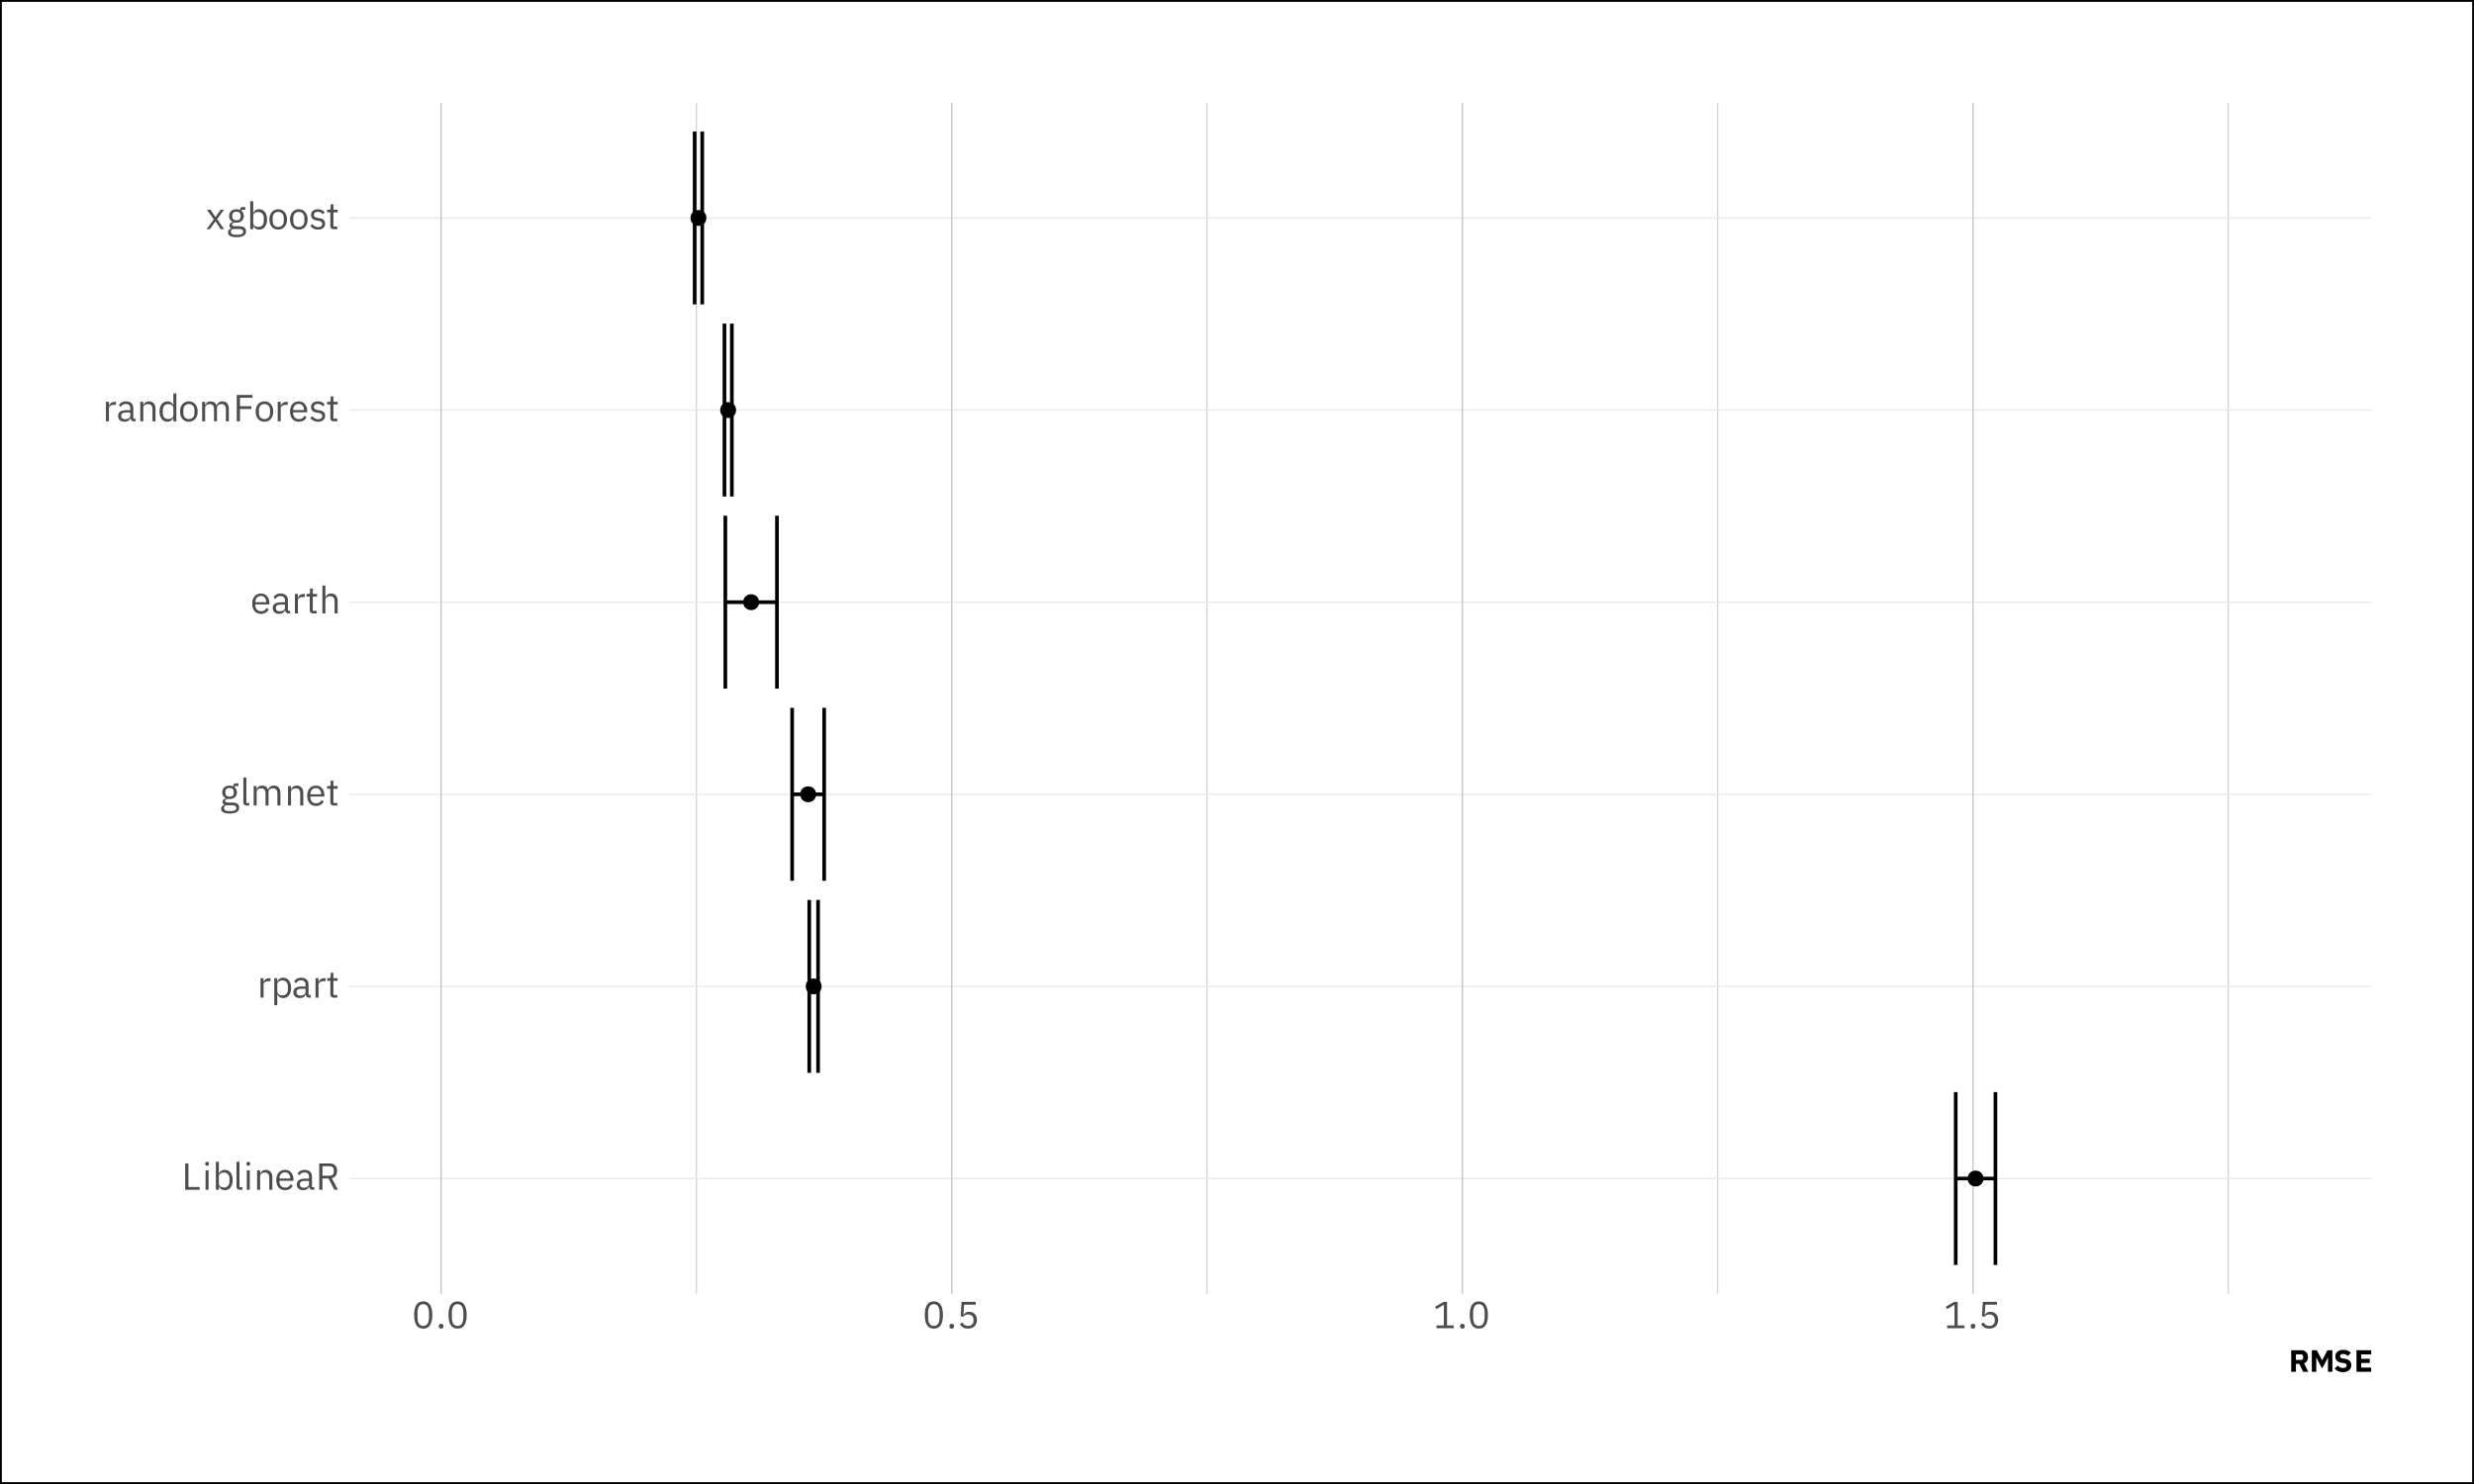 <?xml version="1.0" encoding="UTF-8"?>
<svg xmlns="http://www.w3.org/2000/svg" xmlns:xlink="http://www.w3.org/1999/xlink" width="720" height="432" viewBox="0 0 720 432">
<defs>
<g>
<g id="glyph-0-0">
<path d="M 0.578 2.422 L 0.578 -7.703 L 1.906 -7.703 L 1.906 2.422 Z M 0.578 2.422 "/>
</g>
<g id="glyph-0-1">
<path d="M 5.219 0 L 1.016 0 L 1.016 -7.672 L 1.953 -7.672 L 1.953 -0.812 L 5.219 -0.812 Z M 5.219 0 "/>
</g>
<g id="glyph-0-2">
<path d="M 1.906 -7.5 C 1.906 -7.164 1.727 -7 1.375 -7 C 1.02 -7 0.844 -7.164 0.844 -7.5 L 0.844 -7.641 C 0.844 -7.973 1.02 -8.141 1.375 -8.141 C 1.727 -8.141 1.906 -7.973 1.906 -7.641 Z M 0.938 0 L 0.938 -5.672 L 1.812 -5.672 L 1.812 0 Z M 0.938 0 "/>
</g>
<g id="glyph-0-3">
<path d="M 0.938 0 L 0.938 -8.141 L 1.812 -8.141 L 1.812 -4.75 L 1.859 -4.75 C 2.148 -5.457 2.703 -5.812 3.516 -5.812 C 4.234 -5.812 4.797 -5.539 5.203 -5 C 5.617 -4.469 5.828 -3.742 5.828 -2.828 C 5.828 -1.922 5.617 -1.203 5.203 -0.672 C 4.797 -0.141 4.234 0.125 3.516 0.125 C 2.754 0.125 2.203 -0.223 1.859 -0.922 L 1.812 -0.922 L 1.812 0 Z M 3.281 -0.656 C 3.77 -0.656 4.16 -0.805 4.453 -1.109 C 4.742 -1.422 4.891 -1.836 4.891 -2.359 L 4.891 -3.328 C 4.891 -3.836 4.742 -4.242 4.453 -4.547 C 4.16 -4.859 3.77 -5.016 3.281 -5.016 C 2.875 -5.016 2.523 -4.91 2.234 -4.703 C 1.953 -4.492 1.812 -4.234 1.812 -3.922 L 1.812 -1.812 C 1.812 -1.457 1.953 -1.176 2.234 -0.969 C 2.516 -0.758 2.863 -0.656 3.281 -0.656 Z M 3.281 -0.656 "/>
</g>
<g id="glyph-0-4">
<path d="M 2.656 0 L 1.875 0 C 1.582 0 1.352 -0.082 1.188 -0.25 C 1.02 -0.414 0.938 -0.633 0.938 -0.906 L 0.938 -8.141 L 1.812 -8.141 L 1.812 -0.766 L 2.656 -0.766 Z M 2.656 0 "/>
</g>
<g id="glyph-0-5">
<path d="M 1.812 0 L 0.938 0 L 0.938 -5.672 L 1.812 -5.672 L 1.812 -4.75 L 1.859 -4.75 C 2.16 -5.457 2.695 -5.812 3.469 -5.812 C 4.051 -5.812 4.516 -5.617 4.859 -5.234 C 5.203 -4.848 5.375 -4.316 5.375 -3.641 L 5.375 0 L 4.484 0 L 4.484 -3.484 C 4.484 -4.504 4.055 -5.016 3.203 -5.016 C 2.816 -5.016 2.488 -4.922 2.219 -4.734 C 1.945 -4.547 1.812 -4.281 1.812 -3.938 Z M 1.812 0 "/>
</g>
<g id="glyph-0-6">
<path d="M 3.062 0.125 C 2.289 0.125 1.672 -0.141 1.203 -0.672 C 0.742 -1.211 0.516 -1.93 0.516 -2.828 C 0.516 -3.734 0.742 -4.457 1.203 -5 C 1.672 -5.539 2.289 -5.812 3.062 -5.812 C 3.812 -5.812 4.406 -5.551 4.844 -5.031 C 5.289 -4.508 5.516 -3.844 5.516 -3.031 L 5.516 -2.625 L 1.438 -2.625 L 1.438 -2.359 C 1.438 -1.859 1.586 -1.445 1.891 -1.125 C 2.203 -0.801 2.613 -0.641 3.125 -0.641 C 3.852 -0.641 4.375 -0.961 4.688 -1.609 L 5.312 -1.172 C 5.125 -0.773 4.832 -0.457 4.438 -0.219 C 4.039 0.008 3.582 0.125 3.062 0.125 Z M 3.062 -5.078 C 2.594 -5.078 2.203 -4.914 1.891 -4.594 C 1.586 -4.27 1.438 -3.859 1.438 -3.359 L 1.438 -3.281 L 4.578 -3.281 L 4.578 -3.406 C 4.578 -3.895 4.438 -4.297 4.156 -4.609 C 3.883 -4.922 3.52 -5.078 3.062 -5.078 Z M 3.062 -5.078 "/>
</g>
<g id="glyph-0-7">
<path d="M 5.562 0 L 5.062 0 C 4.488 0 4.16 -0.305 4.078 -0.922 L 4.031 -0.922 C 3.781 -0.223 3.234 0.125 2.391 0.125 C 1.797 0.125 1.328 -0.023 0.984 -0.328 C 0.648 -0.641 0.484 -1.055 0.484 -1.578 C 0.484 -2.691 1.289 -3.25 2.906 -3.25 L 4.031 -3.25 L 4.031 -3.812 C 4.031 -4.633 3.582 -5.047 2.688 -5.047 C 2.062 -5.047 1.582 -4.766 1.25 -4.203 L 0.719 -4.703 C 0.883 -5.023 1.141 -5.289 1.484 -5.5 C 1.828 -5.707 2.242 -5.812 2.734 -5.812 C 3.41 -5.812 3.941 -5.641 4.328 -5.297 C 4.711 -4.961 4.906 -4.492 4.906 -3.891 L 4.906 -0.766 L 5.562 -0.766 Z M 2.531 -0.609 C 2.957 -0.609 3.312 -0.707 3.594 -0.906 C 3.883 -1.102 4.031 -1.352 4.031 -1.656 L 4.031 -2.578 L 2.859 -2.578 C 1.891 -2.578 1.406 -2.297 1.406 -1.734 L 1.406 -1.5 C 1.406 -1.219 1.504 -1 1.703 -0.844 C 1.91 -0.688 2.188 -0.609 2.531 -0.609 Z M 2.531 -0.609 "/>
</g>
<g id="glyph-0-8">
<path d="M 1.953 -3.297 L 1.953 0 L 1.016 0 L 1.016 -7.672 L 4.078 -7.672 C 4.754 -7.672 5.281 -7.484 5.656 -7.109 C 6.031 -6.734 6.219 -6.195 6.219 -5.5 C 6.219 -4.938 6.086 -4.473 5.828 -4.109 C 5.566 -3.742 5.188 -3.504 4.688 -3.391 L 6.453 0 L 5.406 0 L 3.734 -3.297 Z M 1.953 -4.094 L 4.078 -4.094 C 4.441 -4.094 4.723 -4.188 4.922 -4.375 C 5.129 -4.562 5.234 -4.832 5.234 -5.188 L 5.234 -5.766 C 5.234 -6.117 5.129 -6.391 4.922 -6.578 C 4.723 -6.766 4.441 -6.859 4.078 -6.859 L 1.953 -6.859 Z M 1.953 -4.094 "/>
</g>
<g id="glyph-0-9">
<path d="M 1.812 0 L 0.938 0 L 0.938 -5.672 L 1.812 -5.672 L 1.812 -4.625 L 1.875 -4.625 C 1.977 -4.926 2.164 -5.176 2.438 -5.375 C 2.719 -5.57 3.078 -5.672 3.516 -5.672 L 3.844 -5.672 L 3.844 -4.797 L 3.328 -4.797 C 2.867 -4.797 2.5 -4.707 2.219 -4.531 C 1.945 -4.352 1.812 -4.125 1.812 -3.844 Z M 1.812 0 "/>
</g>
<g id="glyph-0-10">
<path d="M 0.938 2.203 L 0.938 -5.672 L 1.812 -5.672 L 1.812 -4.75 L 1.859 -4.75 C 2.148 -5.457 2.703 -5.812 3.516 -5.812 C 4.234 -5.812 4.797 -5.539 5.203 -5 C 5.617 -4.469 5.828 -3.742 5.828 -2.828 C 5.828 -1.922 5.617 -1.203 5.203 -0.672 C 4.797 -0.141 4.234 0.125 3.516 0.125 C 2.754 0.125 2.203 -0.223 1.859 -0.922 L 1.812 -0.922 L 1.812 2.203 Z M 3.281 -0.656 C 3.77 -0.656 4.16 -0.805 4.453 -1.109 C 4.742 -1.422 4.891 -1.836 4.891 -2.359 L 4.891 -3.328 C 4.891 -3.836 4.742 -4.242 4.453 -4.547 C 4.16 -4.859 3.77 -5.016 3.281 -5.016 C 2.875 -5.016 2.523 -4.91 2.234 -4.703 C 1.953 -4.492 1.812 -4.234 1.812 -3.922 L 1.812 -1.812 C 1.812 -1.457 1.953 -1.176 2.234 -0.969 C 2.516 -0.758 2.863 -0.656 3.281 -0.656 Z M 3.281 -0.656 "/>
</g>
<g id="glyph-0-11">
<path d="M 3.281 0 L 2.188 0 C 1.895 0 1.664 -0.082 1.5 -0.25 C 1.332 -0.426 1.25 -0.656 1.25 -0.938 L 1.25 -4.906 L 0.312 -4.906 L 0.312 -5.672 L 0.844 -5.672 C 1.031 -5.672 1.16 -5.707 1.234 -5.781 C 1.305 -5.863 1.344 -6 1.344 -6.188 L 1.344 -7.25 L 2.141 -7.25 L 2.141 -5.672 L 3.375 -5.672 L 3.375 -4.906 L 2.141 -4.906 L 2.141 -0.766 L 3.281 -0.766 Z M 3.281 0 "/>
</g>
<g id="glyph-0-12">
<path d="M 5.719 0.625 C 5.719 1.758 4.801 2.328 2.969 2.328 C 1.301 2.328 0.469 1.863 0.469 0.938 C 0.469 0.375 0.77 0.004 1.375 -0.172 L 1.375 -0.281 C 1.039 -0.445 0.875 -0.711 0.875 -1.078 C 0.875 -1.578 1.195 -1.906 1.844 -2.062 L 1.844 -2.109 C 1.508 -2.273 1.25 -2.504 1.062 -2.797 C 0.875 -3.098 0.781 -3.445 0.781 -3.844 C 0.781 -4.426 0.973 -4.898 1.359 -5.266 C 1.754 -5.629 2.273 -5.812 2.922 -5.812 C 3.316 -5.812 3.676 -5.738 4 -5.594 L 4 -5.688 C 4 -6.195 4.219 -6.453 4.656 -6.453 L 5.5 -6.453 L 5.5 -5.672 L 4.422 -5.672 L 4.422 -5.312 C 4.859 -4.938 5.078 -4.445 5.078 -3.844 C 5.078 -3.27 4.879 -2.801 4.484 -2.438 C 4.086 -2.07 3.566 -1.891 2.922 -1.891 C 2.742 -1.891 2.562 -1.91 2.375 -1.953 C 1.875 -1.816 1.625 -1.602 1.625 -1.312 C 1.625 -1.02 1.914 -0.875 2.5 -0.875 L 3.703 -0.875 C 5.047 -0.875 5.719 -0.375 5.719 0.625 Z M 4.891 0.688 C 4.891 0.188 4.5 -0.062 3.719 -0.062 L 1.828 -0.062 C 1.473 0.102 1.297 0.363 1.297 0.719 C 1.297 0.988 1.395 1.203 1.594 1.359 C 1.801 1.523 2.113 1.609 2.531 1.609 L 3.344 1.609 C 4.375 1.609 4.891 1.301 4.891 0.688 Z M 2.031 -2.859 C 2.25 -2.68 2.547 -2.594 2.922 -2.594 C 3.305 -2.594 3.602 -2.68 3.812 -2.859 C 4.031 -3.047 4.141 -3.328 4.141 -3.703 L 4.141 -4 C 4.141 -4.363 4.031 -4.641 3.812 -4.828 C 3.602 -5.016 3.305 -5.109 2.922 -5.109 C 2.547 -5.109 2.25 -5.016 2.031 -4.828 C 1.812 -4.641 1.703 -4.363 1.703 -4 L 1.703 -3.703 C 1.703 -3.328 1.812 -3.047 2.031 -2.859 Z M 2.031 -2.859 "/>
</g>
<g id="glyph-0-13">
<path d="M 1.812 0 L 0.938 0 L 0.938 -5.672 L 1.812 -5.672 L 1.812 -4.75 L 1.859 -4.75 C 2.004 -5.082 2.191 -5.344 2.422 -5.531 C 2.66 -5.719 2.984 -5.812 3.391 -5.812 C 4.254 -5.812 4.832 -5.426 5.125 -4.656 L 5.141 -4.656 C 5.266 -4.988 5.469 -5.266 5.75 -5.484 C 6.039 -5.703 6.414 -5.812 6.875 -5.812 C 7.457 -5.812 7.91 -5.617 8.234 -5.234 C 8.555 -4.848 8.719 -4.316 8.719 -3.641 L 8.719 0 L 7.844 0 L 7.844 -3.484 C 7.844 -4.504 7.426 -5.016 6.594 -5.016 C 6.219 -5.016 5.898 -4.922 5.641 -4.734 C 5.391 -4.547 5.266 -4.281 5.266 -3.938 L 5.266 0 L 4.391 0 L 4.391 -3.484 C 4.391 -4.504 3.984 -5.016 3.172 -5.016 C 2.797 -5.016 2.473 -4.922 2.203 -4.734 C 1.941 -4.547 1.812 -4.281 1.812 -3.938 Z M 1.812 0 "/>
</g>
<g id="glyph-0-14">
<path d="M 0.938 0 L 0.938 -8.141 L 1.812 -8.141 L 1.812 -4.75 L 1.859 -4.75 C 2.16 -5.457 2.695 -5.812 3.469 -5.812 C 4.051 -5.812 4.516 -5.617 4.859 -5.234 C 5.203 -4.848 5.375 -4.316 5.375 -3.641 L 5.375 0 L 4.484 0 L 4.484 -3.484 C 4.484 -4.504 4.055 -5.016 3.203 -5.016 C 2.816 -5.016 2.488 -4.922 2.219 -4.734 C 1.945 -4.547 1.812 -4.281 1.812 -3.938 L 1.812 0 Z M 0.938 0 "/>
</g>
<g id="glyph-0-15">
<path d="M 4.562 0 L 4.562 -0.922 L 4.516 -0.922 C 4.172 -0.223 3.617 0.125 2.859 0.125 C 2.148 0.125 1.586 -0.141 1.172 -0.672 C 0.754 -1.203 0.547 -1.922 0.547 -2.828 C 0.547 -3.742 0.754 -4.469 1.172 -5 C 1.586 -5.539 2.148 -5.812 2.859 -5.812 C 3.672 -5.812 4.223 -5.457 4.516 -4.75 L 4.562 -4.75 L 4.562 -8.141 L 5.438 -8.141 L 5.438 0 Z M 3.109 -0.656 C 3.523 -0.656 3.867 -0.758 4.141 -0.969 C 4.422 -1.176 4.562 -1.457 4.562 -1.812 L 4.562 -3.922 C 4.562 -4.234 4.414 -4.492 4.125 -4.703 C 3.844 -4.91 3.504 -5.016 3.109 -5.016 C 2.609 -5.016 2.211 -4.859 1.922 -4.547 C 1.641 -4.242 1.5 -3.836 1.5 -3.328 L 1.5 -2.359 C 1.5 -1.836 1.641 -1.422 1.922 -1.109 C 2.211 -0.805 2.609 -0.656 3.109 -0.656 Z M 3.109 -0.656 "/>
</g>
<g id="glyph-0-16">
<path d="M 4.922 -0.688 C 4.453 -0.145 3.836 0.125 3.078 0.125 C 2.316 0.125 1.695 -0.145 1.219 -0.688 C 0.75 -1.227 0.516 -1.945 0.516 -2.844 C 0.516 -3.738 0.75 -4.457 1.219 -5 C 1.695 -5.539 2.316 -5.812 3.078 -5.812 C 3.836 -5.812 4.453 -5.539 4.922 -5 C 5.398 -4.457 5.641 -3.738 5.641 -2.844 C 5.641 -1.945 5.398 -1.227 4.922 -0.688 Z M 1.906 -1.109 C 2.195 -0.805 2.586 -0.656 3.078 -0.656 C 3.566 -0.656 3.957 -0.805 4.25 -1.109 C 4.551 -1.41 4.703 -1.852 4.703 -2.438 L 4.703 -3.25 C 4.703 -3.82 4.551 -4.258 4.25 -4.562 C 3.957 -4.875 3.566 -5.031 3.078 -5.031 C 2.586 -5.031 2.195 -4.875 1.906 -4.562 C 1.613 -4.258 1.469 -3.82 1.469 -3.25 L 1.469 -2.438 C 1.469 -1.852 1.613 -1.41 1.906 -1.109 Z M 1.906 -1.109 "/>
</g>
<g id="glyph-0-17">
<path d="M 1.953 0 L 1.016 0 L 1.016 -7.672 L 5.594 -7.672 L 5.594 -6.859 L 1.953 -6.859 L 1.953 -4.406 L 5.281 -4.406 L 5.281 -3.594 L 1.953 -3.594 Z M 1.953 0 "/>
</g>
<g id="glyph-0-18">
<path d="M 2.641 0.125 C 1.703 0.125 0.953 -0.242 0.391 -0.984 L 1.016 -1.484 C 1.484 -0.898 2.047 -0.609 2.703 -0.609 C 3.078 -0.609 3.367 -0.688 3.578 -0.844 C 3.785 -1.008 3.891 -1.242 3.891 -1.547 C 3.891 -2.035 3.562 -2.332 2.906 -2.438 L 2.453 -2.5 C 1.234 -2.676 0.625 -3.223 0.625 -4.141 C 0.625 -4.68 0.812 -5.094 1.188 -5.375 C 1.562 -5.664 2.051 -5.812 2.656 -5.812 C 3.477 -5.812 4.133 -5.504 4.625 -4.891 L 4.047 -4.359 C 3.711 -4.828 3.223 -5.062 2.578 -5.062 C 2.223 -5.062 1.945 -4.984 1.75 -4.828 C 1.562 -4.672 1.469 -4.457 1.469 -4.188 C 1.469 -3.914 1.555 -3.711 1.734 -3.578 C 1.91 -3.453 2.188 -3.359 2.562 -3.297 L 3 -3.234 C 3.613 -3.148 4.055 -2.973 4.328 -2.703 C 4.598 -2.43 4.734 -2.078 4.734 -1.641 C 4.734 -1.086 4.547 -0.656 4.172 -0.344 C 3.805 -0.031 3.297 0.125 2.641 0.125 Z M 2.641 0.125 "/>
</g>
<g id="glyph-0-19">
<path d="M 1.172 0 L 0.234 0 L 2.328 -2.859 L 0.312 -5.672 L 1.359 -5.672 L 2.797 -3.562 L 2.828 -3.562 L 4.328 -5.672 L 5.297 -5.672 L 3.297 -2.922 L 5.344 0 L 4.344 0 L 2.844 -2.281 L 2.812 -2.281 Z M 1.172 0 "/>
</g>
<g id="glyph-0-20">
<path d="M 5.938 -3.844 C 5.938 -1.195 5.055 0.125 3.297 0.125 C 1.535 0.125 0.656 -1.195 0.656 -3.844 C 0.656 -6.488 1.535 -7.812 3.297 -7.812 C 5.055 -7.812 5.938 -6.488 5.938 -3.844 Z M 2.031 -1.344 C 2.301 -0.895 2.723 -0.672 3.297 -0.672 C 3.867 -0.672 4.289 -0.895 4.562 -1.344 C 4.832 -1.801 4.969 -2.426 4.969 -3.219 L 4.969 -4.469 C 4.969 -5.25 4.832 -5.863 4.562 -6.312 C 4.289 -6.77 3.867 -7 3.297 -7 C 2.723 -7 2.301 -6.77 2.031 -6.312 C 1.758 -5.863 1.625 -5.25 1.625 -4.469 L 1.625 -3.219 C 1.625 -2.426 1.758 -1.801 2.031 -1.344 Z M 2.031 -1.344 "/>
</g>
<g id="glyph-0-21">
<path d="M 2 -0.031 C 1.883 0.07 1.719 0.125 1.5 0.125 C 1.281 0.125 1.113 0.07 1 -0.031 C 0.883 -0.145 0.828 -0.301 0.828 -0.5 L 0.828 -0.656 C 0.828 -0.852 0.883 -1.004 1 -1.109 C 1.113 -1.223 1.281 -1.281 1.5 -1.281 C 1.719 -1.281 1.883 -1.223 2 -1.109 C 2.113 -1.004 2.172 -0.852 2.172 -0.656 L 2.172 -0.5 C 2.172 -0.301 2.113 -0.145 2 -0.031 Z M 2 -0.031 "/>
</g>
<g id="glyph-0-22">
<path d="M 5.484 -7.672 L 5.484 -6.859 L 2.109 -6.859 L 1.891 -3.938 L 1.969 -3.938 C 2.164 -4.219 2.383 -4.426 2.625 -4.562 C 2.863 -4.707 3.172 -4.781 3.547 -4.781 C 4.211 -4.781 4.758 -4.566 5.188 -4.141 C 5.613 -3.711 5.828 -3.133 5.828 -2.406 C 5.828 -1.645 5.594 -1.031 5.125 -0.562 C 4.664 -0.102 4.039 0.125 3.25 0.125 C 2.664 0.125 2.188 0.008 1.812 -0.219 C 1.445 -0.457 1.125 -0.773 0.844 -1.172 L 1.547 -1.703 C 1.766 -1.359 1.992 -1.102 2.234 -0.938 C 2.484 -0.77 2.82 -0.688 3.25 -0.688 C 3.77 -0.688 4.164 -0.828 4.438 -1.109 C 4.707 -1.391 4.844 -1.781 4.844 -2.281 L 4.844 -2.391 C 4.844 -2.898 4.707 -3.297 4.438 -3.578 C 4.164 -3.859 3.77 -4 3.25 -4 C 2.926 -4 2.66 -3.941 2.453 -3.828 C 2.254 -3.711 2.062 -3.551 1.875 -3.344 L 1.094 -3.453 L 1.359 -7.672 Z M 5.484 -7.672 "/>
</g>
<g id="glyph-0-23">
<path d="M 6.016 0 L 0.969 0 L 0.969 -0.812 L 3.109 -0.812 L 3.109 -6.844 L 0.953 -5.562 L 0.578 -6.266 L 3.031 -7.672 L 4.031 -7.672 L 4.031 -0.812 L 6.016 -0.812 Z M 6.016 0 "/>
</g>
<g id="glyph-1-0">
<path d="M 0.469 1.984 L 0.469 -6.297 L 1.562 -6.297 L 1.562 1.984 Z M 0.469 1.984 "/>
</g>
<g id="glyph-1-1">
<path d="M 2.062 -2.297 L 2.062 0 L 0.688 0 L 0.688 -6.281 L 3.672 -6.281 C 4.242 -6.281 4.703 -6.094 5.047 -5.719 C 5.398 -5.352 5.578 -4.875 5.578 -4.281 C 5.578 -3.844 5.477 -3.469 5.281 -3.156 C 5.082 -2.844 4.797 -2.613 4.422 -2.469 L 5.656 0 L 4.141 0 L 3.047 -2.297 Z M 2.062 -3.453 L 3.5 -3.453 C 3.707 -3.453 3.867 -3.504 3.984 -3.609 C 4.098 -3.723 4.156 -3.879 4.156 -4.078 L 4.156 -4.469 C 4.156 -4.664 4.098 -4.816 3.984 -4.922 C 3.867 -5.035 3.707 -5.094 3.5 -5.094 L 2.062 -5.094 Z M 2.062 -3.453 "/>
</g>
<g id="glyph-1-2">
<path d="M 5.391 0 L 5.391 -4.125 L 5.359 -4.125 L 4.906 -3.203 L 3.688 -0.984 L 2.484 -3.188 L 2 -4.188 L 1.984 -4.188 L 1.984 0 L 0.688 0 L 0.688 -6.281 L 2.141 -6.281 L 3.688 -3.344 L 3.703 -3.344 L 5.219 -6.281 L 6.672 -6.281 L 6.672 0 Z M 5.391 0 "/>
</g>
<g id="glyph-1-3">
<path d="M 2.734 0.109 C 1.754 0.109 0.957 -0.227 0.344 -0.906 L 1.234 -1.812 C 1.66 -1.332 2.188 -1.094 2.812 -1.094 C 3.133 -1.094 3.379 -1.16 3.547 -1.297 C 3.723 -1.43 3.812 -1.617 3.812 -1.859 C 3.812 -2.047 3.754 -2.191 3.641 -2.297 C 3.535 -2.41 3.348 -2.488 3.078 -2.531 L 2.453 -2.609 C 1.172 -2.773 0.531 -3.398 0.531 -4.484 C 0.531 -5.055 0.738 -5.516 1.156 -5.859 C 1.582 -6.211 2.16 -6.391 2.891 -6.391 C 3.805 -6.391 4.531 -6.098 5.062 -5.516 L 4.156 -4.594 C 3.82 -4.988 3.375 -5.188 2.812 -5.188 C 2.207 -5.188 1.906 -4.984 1.906 -4.578 C 1.906 -4.359 1.957 -4.195 2.062 -4.094 C 2.176 -4 2.367 -3.93 2.641 -3.891 L 3.266 -3.797 C 3.91 -3.691 4.391 -3.488 4.703 -3.188 C 5.016 -2.883 5.172 -2.469 5.172 -1.938 C 5.172 -1.32 4.953 -0.828 4.516 -0.453 C 4.086 -0.078 3.492 0.109 2.734 0.109 Z M 2.734 0.109 "/>
</g>
<g id="glyph-1-4">
<path d="M 4.969 0 L 0.688 0 L 0.688 -6.281 L 4.969 -6.281 L 4.969 -5.062 L 2.062 -5.062 L 2.062 -3.781 L 4.547 -3.781 L 4.547 -2.578 L 2.062 -2.578 L 2.062 -1.219 L 4.969 -1.219 Z M 4.969 0 "/>
</g>
</g>
<clipPath id="clip-0">
<path clip-rule="nonzero" d="M 202 29.887 L 203 29.887 L 203 376.633 L 202 376.633 Z M 202 29.887 "/>
</clipPath>
<clipPath id="clip-1">
<path clip-rule="nonzero" d="M 351 29.887 L 352 29.887 L 352 376.633 L 351 376.633 Z M 351 29.887 "/>
</clipPath>
<clipPath id="clip-2">
<path clip-rule="nonzero" d="M 499 29.887 L 501 29.887 L 501 376.633 L 499 376.633 Z M 499 29.887 "/>
</clipPath>
<clipPath id="clip-3">
<path clip-rule="nonzero" d="M 648 29.887 L 649 29.887 L 649 376.633 L 648 376.633 Z M 648 29.887 "/>
</clipPath>
<clipPath id="clip-4">
<path clip-rule="nonzero" d="M 101.629 342 L 690.113 342 L 690.113 344 L 101.629 344 Z M 101.629 342 "/>
</clipPath>
<clipPath id="clip-5">
<path clip-rule="nonzero" d="M 101.629 286 L 690.113 286 L 690.113 288 L 101.629 288 Z M 101.629 286 "/>
</clipPath>
<clipPath id="clip-6">
<path clip-rule="nonzero" d="M 101.629 231 L 690.113 231 L 690.113 232 L 101.629 232 Z M 101.629 231 "/>
</clipPath>
<clipPath id="clip-7">
<path clip-rule="nonzero" d="M 101.629 175 L 690.113 175 L 690.113 176 L 101.629 176 Z M 101.629 175 "/>
</clipPath>
<clipPath id="clip-8">
<path clip-rule="nonzero" d="M 101.629 119 L 690.113 119 L 690.113 120 L 101.629 120 Z M 101.629 119 "/>
</clipPath>
<clipPath id="clip-9">
<path clip-rule="nonzero" d="M 101.629 63 L 690.113 63 L 690.113 64 L 101.629 64 Z M 101.629 63 "/>
</clipPath>
<clipPath id="clip-10">
<path clip-rule="nonzero" d="M 128 29.887 L 129 29.887 L 129 376.633 L 128 376.633 Z M 128 29.887 "/>
</clipPath>
<clipPath id="clip-11">
<path clip-rule="nonzero" d="M 276 29.887 L 278 29.887 L 278 376.633 L 276 376.633 Z M 276 29.887 "/>
</clipPath>
<clipPath id="clip-12">
<path clip-rule="nonzero" d="M 425 29.887 L 426 29.887 L 426 376.633 L 425 376.633 Z M 425 29.887 "/>
</clipPath>
<clipPath id="clip-13">
<path clip-rule="nonzero" d="M 573 29.887 L 575 29.887 L 575 376.633 L 573 376.633 Z M 573 29.887 "/>
</clipPath>
</defs>
<rect x="-72" y="-43.2" width="864" height="518.4" fill="rgb(100%, 100%, 100%)" fill-opacity="1"/>
<rect x="-72" y="-43.2" width="864" height="518.4" fill="rgb(100%, 100%, 100%)" fill-opacity="1"/>
<path fill="none" stroke-width="1.067" stroke-linecap="round" stroke-linejoin="round" stroke="rgb(0%, 0%, 0%)" stroke-opacity="1" stroke-miterlimit="10" d="M 0 432 L 720 432 L 720 0 L 0 0 Z M 0 432 "/>
<g clip-path="url(#clip-0)">
<path fill="none" stroke-width="0.32" stroke-linecap="butt" stroke-linejoin="round" stroke="rgb(80%, 80%, 80%)" stroke-opacity="1" stroke-miterlimit="10" d="M 202.68 376.633 L 202.68 29.887 "/>
</g>
<g clip-path="url(#clip-1)">
<path fill="none" stroke-width="0.32" stroke-linecap="butt" stroke-linejoin="round" stroke="rgb(80%, 80%, 80%)" stroke-opacity="1" stroke-miterlimit="10" d="M 351.289 376.633 L 351.289 29.887 "/>
</g>
<g clip-path="url(#clip-2)">
<path fill="none" stroke-width="0.32" stroke-linecap="butt" stroke-linejoin="round" stroke="rgb(80%, 80%, 80%)" stroke-opacity="1" stroke-miterlimit="10" d="M 499.895 376.633 L 499.895 29.887 "/>
</g>
<g clip-path="url(#clip-3)">
<path fill="none" stroke-width="0.32" stroke-linecap="butt" stroke-linejoin="round" stroke="rgb(80%, 80%, 80%)" stroke-opacity="1" stroke-miterlimit="10" d="M 648.504 376.633 L 648.504 29.887 "/>
</g>
<g clip-path="url(#clip-4)">
<path fill="none" stroke-width="0.427" stroke-linecap="butt" stroke-linejoin="round" stroke="rgb(92.157%, 92.157%, 92.157%)" stroke-opacity="1" stroke-miterlimit="10" d="M 101.629 343.078 L 690.113 343.078 "/>
</g>
<g clip-path="url(#clip-5)">
<path fill="none" stroke-width="0.427" stroke-linecap="butt" stroke-linejoin="round" stroke="rgb(92.157%, 92.157%, 92.157%)" stroke-opacity="1" stroke-miterlimit="10" d="M 101.629 287.148 L 690.113 287.148 "/>
</g>
<g clip-path="url(#clip-6)">
<path fill="none" stroke-width="0.427" stroke-linecap="butt" stroke-linejoin="round" stroke="rgb(92.157%, 92.157%, 92.157%)" stroke-opacity="1" stroke-miterlimit="10" d="M 101.629 231.223 L 690.113 231.223 "/>
</g>
<g clip-path="url(#clip-7)">
<path fill="none" stroke-width="0.427" stroke-linecap="butt" stroke-linejoin="round" stroke="rgb(92.157%, 92.157%, 92.157%)" stroke-opacity="1" stroke-miterlimit="10" d="M 101.629 175.297 L 690.113 175.297 "/>
</g>
<g clip-path="url(#clip-8)">
<path fill="none" stroke-width="0.427" stroke-linecap="butt" stroke-linejoin="round" stroke="rgb(92.157%, 92.157%, 92.157%)" stroke-opacity="1" stroke-miterlimit="10" d="M 101.629 119.371 L 690.113 119.371 "/>
</g>
<g clip-path="url(#clip-9)">
<path fill="none" stroke-width="0.427" stroke-linecap="butt" stroke-linejoin="round" stroke="rgb(92.157%, 92.157%, 92.157%)" stroke-opacity="1" stroke-miterlimit="10" d="M 101.629 63.445 L 690.113 63.445 "/>
</g>
<g clip-path="url(#clip-10)">
<path fill="none" stroke-width="0.427" stroke-linecap="butt" stroke-linejoin="round" stroke="rgb(80%, 80%, 80%)" stroke-opacity="1" stroke-miterlimit="10" d="M 128.375 376.633 L 128.375 29.887 "/>
</g>
<g clip-path="url(#clip-11)">
<path fill="none" stroke-width="0.427" stroke-linecap="butt" stroke-linejoin="round" stroke="rgb(80%, 80%, 80%)" stroke-opacity="1" stroke-miterlimit="10" d="M 276.984 376.633 L 276.984 29.887 "/>
</g>
<g clip-path="url(#clip-12)">
<path fill="none" stroke-width="0.427" stroke-linecap="butt" stroke-linejoin="round" stroke="rgb(80%, 80%, 80%)" stroke-opacity="1" stroke-miterlimit="10" d="M 425.59 376.633 L 425.59 29.887 "/>
</g>
<g clip-path="url(#clip-13)">
<path fill="none" stroke-width="0.427" stroke-linecap="butt" stroke-linejoin="round" stroke="rgb(80%, 80%, 80%)" stroke-opacity="1" stroke-miterlimit="10" d="M 574.199 376.633 L 574.199 29.887 "/>
</g>
<path fill="none" stroke-width="1.067" stroke-linecap="butt" stroke-linejoin="round" stroke="rgb(0%, 0%, 0%)" stroke-opacity="1" stroke-miterlimit="10" d="M 239.852 256.391 L 239.852 206.055 "/>
<path fill="none" stroke-width="1.067" stroke-linecap="butt" stroke-linejoin="round" stroke="rgb(0%, 0%, 0%)" stroke-opacity="1" stroke-miterlimit="10" d="M 239.852 231.223 L 230.535 231.223 "/>
<path fill="none" stroke-width="1.067" stroke-linecap="butt" stroke-linejoin="round" stroke="rgb(0%, 0%, 0%)" stroke-opacity="1" stroke-miterlimit="10" d="M 230.535 256.391 L 230.535 206.055 "/>
<path fill="none" stroke-width="1.067" stroke-linecap="butt" stroke-linejoin="round" stroke="rgb(0%, 0%, 0%)" stroke-opacity="1" stroke-miterlimit="10" d="M 226.117 200.465 L 226.117 150.129 "/>
<path fill="none" stroke-width="1.067" stroke-linecap="butt" stroke-linejoin="round" stroke="rgb(0%, 0%, 0%)" stroke-opacity="1" stroke-miterlimit="10" d="M 226.117 175.297 L 211.09 175.297 "/>
<path fill="none" stroke-width="1.067" stroke-linecap="butt" stroke-linejoin="round" stroke="rgb(0%, 0%, 0%)" stroke-opacity="1" stroke-miterlimit="10" d="M 211.09 200.465 L 211.09 150.129 "/>
<path fill="none" stroke-width="1.067" stroke-linecap="butt" stroke-linejoin="round" stroke="rgb(0%, 0%, 0%)" stroke-opacity="1" stroke-miterlimit="10" d="M 212.988 144.539 L 212.988 94.203 "/>
<path fill="none" stroke-width="1.067" stroke-linecap="butt" stroke-linejoin="round" stroke="rgb(0%, 0%, 0%)" stroke-opacity="1" stroke-miterlimit="10" d="M 212.988 119.371 L 210.836 119.371 "/>
<path fill="none" stroke-width="1.067" stroke-linecap="butt" stroke-linejoin="round" stroke="rgb(0%, 0%, 0%)" stroke-opacity="1" stroke-miterlimit="10" d="M 210.836 144.539 L 210.836 94.203 "/>
<path fill="none" stroke-width="1.067" stroke-linecap="butt" stroke-linejoin="round" stroke="rgb(0%, 0%, 0%)" stroke-opacity="1" stroke-miterlimit="10" d="M 238.086 312.316 L 238.086 261.984 "/>
<path fill="none" stroke-width="1.067" stroke-linecap="butt" stroke-linejoin="round" stroke="rgb(0%, 0%, 0%)" stroke-opacity="1" stroke-miterlimit="10" d="M 238.086 287.148 L 235.516 287.148 "/>
<path fill="none" stroke-width="1.067" stroke-linecap="butt" stroke-linejoin="round" stroke="rgb(0%, 0%, 0%)" stroke-opacity="1" stroke-miterlimit="10" d="M 235.516 312.316 L 235.516 261.984 "/>
<path fill="none" stroke-width="1.067" stroke-linecap="butt" stroke-linejoin="round" stroke="rgb(0%, 0%, 0%)" stroke-opacity="1" stroke-miterlimit="10" d="M 580.727 368.242 L 580.727 317.91 "/>
<path fill="none" stroke-width="1.067" stroke-linecap="butt" stroke-linejoin="round" stroke="rgb(0%, 0%, 0%)" stroke-opacity="1" stroke-miterlimit="10" d="M 580.727 343.078 L 569.164 343.078 "/>
<path fill="none" stroke-width="1.067" stroke-linecap="butt" stroke-linejoin="round" stroke="rgb(0%, 0%, 0%)" stroke-opacity="1" stroke-miterlimit="10" d="M 569.164 368.242 L 569.164 317.91 "/>
<path fill="none" stroke-width="1.067" stroke-linecap="butt" stroke-linejoin="round" stroke="rgb(0%, 0%, 0%)" stroke-opacity="1" stroke-miterlimit="10" d="M 204.367 88.609 L 204.367 38.277 "/>
<path fill="none" stroke-width="1.067" stroke-linecap="butt" stroke-linejoin="round" stroke="rgb(0%, 0%, 0%)" stroke-opacity="1" stroke-miterlimit="10" d="M 204.367 63.445 L 202.164 63.445 "/>
<path fill="none" stroke-width="1.067" stroke-linecap="butt" stroke-linejoin="round" stroke="rgb(0%, 0%, 0%)" stroke-opacity="1" stroke-miterlimit="10" d="M 202.164 88.609 L 202.164 38.277 "/>
<path fill-rule="nonzero" fill="rgb(0%, 0%, 0%)" fill-opacity="1" stroke-width="0.709" stroke-linecap="round" stroke-linejoin="round" stroke="rgb(0%, 0%, 0%)" stroke-opacity="1" stroke-miterlimit="10" d="M 237.148 231.223 C 237.148 233.828 233.238 233.828 233.238 231.223 C 233.238 228.617 237.148 228.617 237.148 231.223 "/>
<path fill-rule="nonzero" fill="rgb(0%, 0%, 0%)" fill-opacity="1" stroke-width="0.709" stroke-linecap="round" stroke-linejoin="round" stroke="rgb(0%, 0%, 0%)" stroke-opacity="1" stroke-miterlimit="10" d="M 220.559 175.297 C 220.559 177.902 216.648 177.902 216.648 175.297 C 216.648 172.691 220.559 172.691 220.559 175.297 "/>
<path fill-rule="nonzero" fill="rgb(0%, 0%, 0%)" fill-opacity="1" stroke-width="0.709" stroke-linecap="round" stroke-linejoin="round" stroke="rgb(0%, 0%, 0%)" stroke-opacity="1" stroke-miterlimit="10" d="M 213.867 119.371 C 213.867 121.977 209.957 121.977 209.957 119.371 C 209.957 116.766 213.867 116.766 213.867 119.371 "/>
<path fill-rule="nonzero" fill="rgb(0%, 0%, 0%)" fill-opacity="1" stroke-width="0.709" stroke-linecap="round" stroke-linejoin="round" stroke="rgb(0%, 0%, 0%)" stroke-opacity="1" stroke-miterlimit="10" d="M 238.754 287.148 C 238.754 289.758 234.848 289.758 234.848 287.148 C 234.848 284.543 238.754 284.543 238.754 287.148 "/>
<path fill-rule="nonzero" fill="rgb(0%, 0%, 0%)" fill-opacity="1" stroke-width="0.709" stroke-linecap="round" stroke-linejoin="round" stroke="rgb(0%, 0%, 0%)" stroke-opacity="1" stroke-miterlimit="10" d="M 576.898 343.078 C 576.898 345.684 572.988 345.684 572.988 343.078 C 572.988 340.469 576.898 340.469 576.898 343.078 "/>
<path fill-rule="nonzero" fill="rgb(0%, 0%, 0%)" fill-opacity="1" stroke-width="0.709" stroke-linecap="round" stroke-linejoin="round" stroke="rgb(0%, 0%, 0%)" stroke-opacity="1" stroke-miterlimit="10" d="M 205.223 63.445 C 205.223 66.051 201.312 66.051 201.312 63.445 C 201.312 60.836 205.223 60.836 205.223 63.445 "/>
<g fill="rgb(30.196%, 30.196%, 30.196%)" fill-opacity="1">
<use xlink:href="#glyph-0-1" x="52.887" y="346.354"/>
<use xlink:href="#glyph-0-2" x="58.887" y="346.354"/>
<use xlink:href="#glyph-0-3" x="61.887" y="346.354"/>
<use xlink:href="#glyph-0-4" x="67.887" y="346.354"/>
<use xlink:href="#glyph-0-2" x="70.887" y="346.354"/>
<use xlink:href="#glyph-0-5" x="73.887" y="346.354"/>
<use xlink:href="#glyph-0-6" x="79.887" y="346.354"/>
<use xlink:href="#glyph-0-7" x="85.887" y="346.354"/>
<use xlink:href="#glyph-0-8" x="91.887" y="346.354"/>
</g>
<g fill="rgb(30.196%, 30.196%, 30.196%)" fill-opacity="1">
<use xlink:href="#glyph-0-9" x="74.887" y="290.424"/>
<use xlink:href="#glyph-0-10" x="78.887" y="290.424"/>
<use xlink:href="#glyph-0-7" x="84.887" y="290.424"/>
<use xlink:href="#glyph-0-9" x="90.887" y="290.424"/>
<use xlink:href="#glyph-0-11" x="94.887" y="290.424"/>
</g>
<g fill="rgb(30.196%, 30.196%, 30.196%)" fill-opacity="1">
<use xlink:href="#glyph-0-12" x="63.887" y="234.498"/>
<use xlink:href="#glyph-0-4" x="69.887" y="234.498"/>
<use xlink:href="#glyph-0-13" x="72.887" y="234.498"/>
<use xlink:href="#glyph-0-5" x="82.887" y="234.498"/>
<use xlink:href="#glyph-0-6" x="88.887" y="234.498"/>
<use xlink:href="#glyph-0-11" x="94.887" y="234.498"/>
</g>
<g fill="rgb(30.196%, 30.196%, 30.196%)" fill-opacity="1">
<use xlink:href="#glyph-0-6" x="72.887" y="178.572"/>
<use xlink:href="#glyph-0-7" x="78.887" y="178.572"/>
<use xlink:href="#glyph-0-9" x="84.887" y="178.572"/>
<use xlink:href="#glyph-0-11" x="88.887" y="178.572"/>
<use xlink:href="#glyph-0-14" x="92.887" y="178.572"/>
</g>
<g fill="rgb(30.196%, 30.196%, 30.196%)" fill-opacity="1">
<use xlink:href="#glyph-0-9" x="29.887" y="122.646"/>
<use xlink:href="#glyph-0-7" x="33.887" y="122.646"/>
<use xlink:href="#glyph-0-5" x="39.887" y="122.646"/>
<use xlink:href="#glyph-0-15" x="45.887" y="122.646"/>
<use xlink:href="#glyph-0-16" x="51.887" y="122.646"/>
<use xlink:href="#glyph-0-13" x="57.887" y="122.646"/>
<use xlink:href="#glyph-0-17" x="67.887" y="122.646"/>
<use xlink:href="#glyph-0-16" x="73.887" y="122.646"/>
<use xlink:href="#glyph-0-9" x="79.887" y="122.646"/>
<use xlink:href="#glyph-0-6" x="83.887" y="122.646"/>
<use xlink:href="#glyph-0-18" x="89.887" y="122.646"/>
<use xlink:href="#glyph-0-11" x="94.887" y="122.646"/>
</g>
<g fill="rgb(30.196%, 30.196%, 30.196%)" fill-opacity="1">
<use xlink:href="#glyph-0-19" x="59.887" y="66.721"/>
<use xlink:href="#glyph-0-12" x="65.887" y="66.721"/>
<use xlink:href="#glyph-0-3" x="71.887" y="66.721"/>
<use xlink:href="#glyph-0-16" x="77.887" y="66.721"/>
<use xlink:href="#glyph-0-16" x="83.887" y="66.721"/>
<use xlink:href="#glyph-0-18" x="89.887" y="66.721"/>
<use xlink:href="#glyph-0-11" x="94.887" y="66.721"/>
</g>
<g fill="rgb(30.196%, 30.196%, 30.196%)" fill-opacity="1">
<use xlink:href="#glyph-0-20" x="119.875" y="386.646"/>
<use xlink:href="#glyph-0-21" x="126.875" y="386.646"/>
<use xlink:href="#glyph-0-20" x="129.875" y="386.646"/>
</g>
<g fill="rgb(30.196%, 30.196%, 30.196%)" fill-opacity="1">
<use xlink:href="#glyph-0-20" x="268.484" y="386.646"/>
<use xlink:href="#glyph-0-21" x="275.484" y="386.646"/>
<use xlink:href="#glyph-0-22" x="278.484" y="386.646"/>
</g>
<g fill="rgb(30.196%, 30.196%, 30.196%)" fill-opacity="1">
<use xlink:href="#glyph-0-23" x="417.09" y="386.646"/>
<use xlink:href="#glyph-0-21" x="424.09" y="386.646"/>
<use xlink:href="#glyph-0-20" x="427.09" y="386.646"/>
</g>
<g fill="rgb(30.196%, 30.196%, 30.196%)" fill-opacity="1">
<use xlink:href="#glyph-0-23" x="565.699" y="386.646"/>
<use xlink:href="#glyph-0-21" x="572.699" y="386.646"/>
<use xlink:href="#glyph-0-22" x="575.699" y="386.646"/>
</g>
<g fill="rgb(0%, 0%, 0%)" fill-opacity="1">
<use xlink:href="#glyph-1-1" x="666.113" y="399.338"/>
<use xlink:href="#glyph-1-2" x="672.113" y="399.338"/>
<use xlink:href="#glyph-1-3" x="679.113" y="399.338"/>
<use xlink:href="#glyph-1-4" x="685.113" y="399.338"/>
</g>
</svg>
